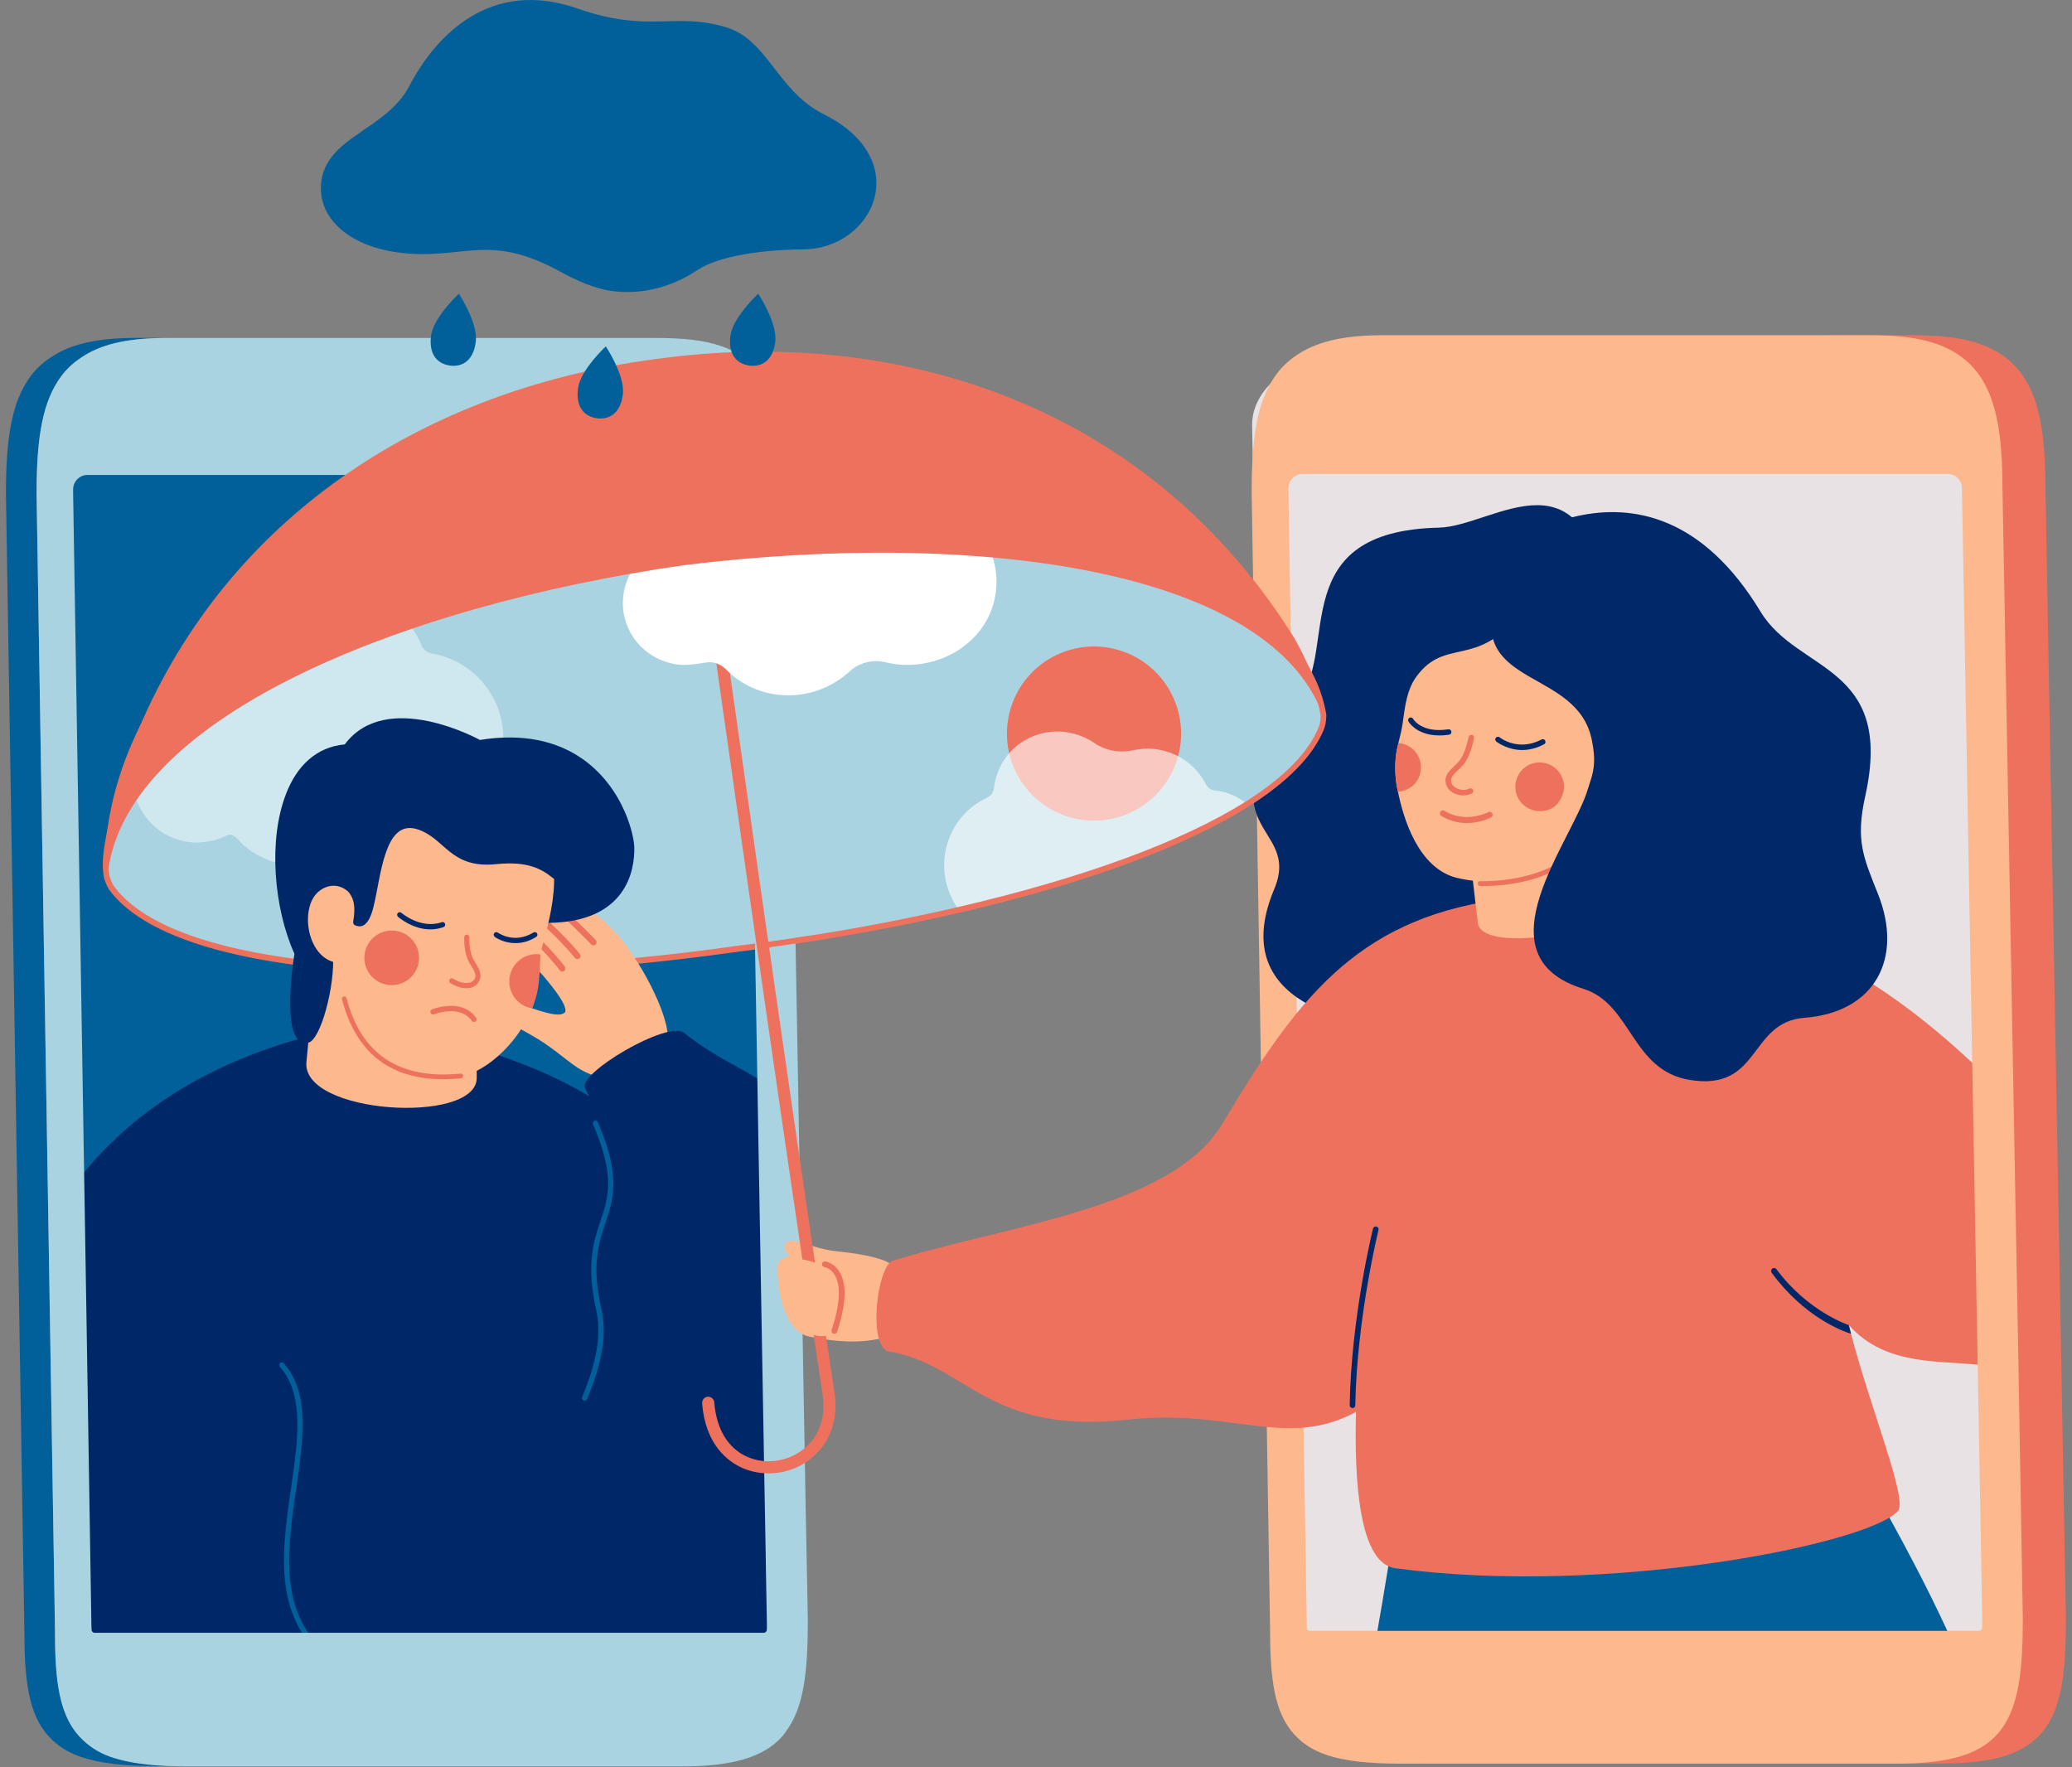 <svg width="272" height="232" viewBox="0 0 272 232" fill="none" xmlns="http://www.w3.org/2000/svg">
<rect x="0" y="0" width="272" height="232" fill="#808080" stroke="none"/>
<path d="M100.68 56.426L104.025 221.141C104.025 225.641 98.775 229.031 94.425 229.031H17.415C13.065 229.031 9.54 225.386 9.54 220.886L5.82 56.516C5.82 52.016 9.57 47.171 13.92 47.171H87.18C95.835 47.171 100.68 51.926 100.68 56.426Z" fill="#01609A"/>
<path d="M261.915 220.871C261.915 223.196 260.985 225.281 259.47 226.766C258.06 228.161 256.14 229.016 254.04 229.016H177.045C176.955 229.016 176.85 229.016 176.76 229.001C172.47 228.866 167.445 225.521 167.445 221.126L164.37 55.736C164.37 51.236 169.2 46.481 177.87 46.481H251.13C255.48 46.481 259.23 51.326 259.23 55.826L261.915 220.871Z" fill="#E8E2E4"/>
<path d="M260.97 226.766C259.56 228.161 257.64 229.016 255.54 229.016H178.545C178.455 229.016 178.35 229.016 178.26 229.001C181.2 211.211 184.2 196.946 183.96 188.831C182.4 183.206 235.08 168.596 237.18 176.516C239.94 188.246 251.19 200.936 260.97 226.766Z" fill="#01609A"/>
<path d="M266.505 181.151C266.01 180.926 265.5 180.701 264.99 180.446C263.82 179.876 262.515 179.546 261.12 179.336C255.24 178.436 247.77 179.651 242.715 173.951C242.805 174.326 242.895 174.701 243 175.091C245.37 184.421 250.47 196.841 249.165 198.341C245.43 202.646 211.11 209.621 183.165 205.871C173.88 204.626 179.925 164.501 179.625 164.876C174.825 171.191 181.155 120.236 204.24 118.841C226.56 117.491 243.255 124.346 260.43 140.966C261.12 141.641 261.825 142.331 262.515 143.036C263.43 143.966 264.555 144.941 265.86 145.976L266.175 163.241L266.505 181.151Z" fill="#ED715D"/>
<path d="M232.575 167.081C236.85 172.901 241.845 174.731 242.985 175.091C242.88 174.701 242.79 174.326 242.7 173.951C242.64 173.936 237.3 172.166 233.205 166.616C233.07 166.436 232.83 166.406 232.65 166.526C232.485 166.661 232.455 166.901 232.575 167.081Z" fill="#002869"/>
<path d="M174.84 226.751C175.08 227.096 175.35 227.426 175.635 227.741C176.715 228.911 178.11 229.751 179.7 230.306C182.31 231.221 185.595 231.506 189.465 231.506H254.79C261.945 231.506 266.055 230.156 268.395 227.006C270.69 223.931 271.2 219.326 271.2 212.441L268.515 64.136C268.515 53.921 266.925 47.591 259.815 45.116C257.58 44.336 254.745 44.006 251.28 44.006H239.865L245.565 47.486C251.385 47.486 254.805 48.581 256.68 51.116C258.42 53.486 259.14 57.236 259.14 64.136L261.825 212.441C261.825 218.426 261.48 222.506 259.785 224.801C258.195 226.946 254.985 227.771 249.09 227.771H183.765C180.03 227.771 177.375 227.576 175.47 226.991C175.245 226.901 175.035 226.826 174.84 226.751Z" fill="#ED715D"/>
<path d="M265.005 181.151L264.675 163.226L264.36 145.961L262.875 64.136C262.875 53.921 261.24 47.591 254.13 45.116C251.895 44.336 249.015 44.006 245.55 44.006H181.515C176.835 44.006 173.295 44.711 170.67 46.331C169.395 47.111 168.36 48.026 167.505 49.211C165.195 52.376 164.31 56.816 164.31 64.556L166.725 213.686C166.725 220.196 167.22 224.801 169.965 227.756C171.045 228.926 172.395 229.766 173.985 230.321C176.595 231.236 179.88 231.521 183.75 231.521H249.075C255.69 231.521 259.74 230.366 262.155 227.696C262.35 227.486 262.545 227.261 262.71 227.021C265.005 223.946 265.545 219.341 265.545 212.456L265.005 181.151ZM260.205 213.686C260.205 213.911 260.025 214.091 259.8 214.091H171.96C171.735 214.091 171.555 213.911 171.555 213.686L169.14 64.511C169.14 64.361 169.14 64.211 169.14 64.061C169.14 63.041 169.98 62.216 171 62.216H255.69C256.71 62.216 257.55 63.056 257.55 64.076V64.091L258.93 140.966L259.125 151.841L259.62 179.336L260.22 212.426C260.205 212.861 260.205 213.281 260.205 213.686Z" fill="#FDB88E"/>
<path d="M221.925 127.166C216.045 135.821 155.985 143.591 167.265 116.741C171.03 107.771 156.945 109.616 170.67 91.526C175.62 85.016 168.825 69.716 188.895 69.266C196.245 69.101 208.62 57.716 211.035 80.816C211.98 90.041 221.925 127.166 221.925 127.166Z" fill="#012869"/>
<path d="M14.025 115.091C14.04 115.181 14.07 115.256 14.085 115.331C14.25 115.871 14.475 116.366 14.79 116.756C23.79 128.441 60.51 129.686 96.555 124.586C106.605 123.326 116.595 121.586 125.88 119.441C141.36 115.841 154.92 111.101 163.71 105.551C168.585 102.476 171.99 99.161 173.43 95.651C173.625 95.186 173.715 94.661 173.73 94.091C173.73 94.016 173.73 93.941 173.73 93.851C173.595 91.601 170.85 87.236 170.115 85.556C158.685 59.621 124.515 51.221 88.29 55.301V55.271C87.975 55.316 87.66 55.361 87.345 55.406C87.03 55.436 86.715 55.481 86.4 55.511V55.541C50.385 61.076 19.59 78.116 15.345 106.151C15.075 107.951 13.56 112.871 14.025 115.091Z" fill="#A9D3E0"/>
<path d="M154.389 100.122C156.5 94.172 153.387 87.638 147.437 85.528C141.488 83.417 134.954 86.53 132.844 92.479C130.733 98.429 133.846 104.963 139.795 107.073C145.745 109.184 152.279 106.071 154.389 100.122Z" fill="#ED715D"/>
<g opacity="0.85">
<g opacity="0.85">
<path opacity="0.85" d="M124.92 117.851C125.19 118.421 125.505 118.946 125.865 119.426C141.345 115.826 154.905 111.086 163.695 105.536C162.555 104.561 161.1 103.931 159.48 103.766C158.985 103.721 158.565 103.421 158.34 103.001C156.54 99.476 152.61 97.631 148.77 98.486C147.015 98.876 145.155 98.561 143.685 97.556C141.465 96.041 138.555 95.546 135.84 96.566C132.705 97.736 130.83 100.451 130.47 103.511C130.41 104.021 130.08 104.456 129.6 104.696C124.59 107.051 122.565 112.931 124.92 117.851Z" fill="white"/>
</g>
</g>
<path d="M174.105 93.776C173.55 90.521 172.365 88.481 171.51 86.996C171.255 86.561 171.045 86.171 170.865 85.826C165.615 75.131 154.32 66.131 139.05 60.491C128.475 56.591 116.445 54.446 104.115 54.206C98.895 54.101 93.63 54.341 88.395 54.926C88.35 54.911 88.29 54.911 88.245 54.911C88.035 54.941 87.825 54.971 87.615 55.001L86.985 55.091C86.775 55.121 86.565 55.136 86.355 55.166C86.295 55.166 86.25 55.196 86.205 55.211C76.725 56.681 67.575 59.126 59.205 62.381C51.48 65.381 44.415 69.056 38.34 73.301C24.54 82.946 16.185 95.096 14.16 108.446C14.1 108.821 14.025 109.211 13.95 109.646C13.65 111.311 13.275 113.366 13.65 115.196C13.665 115.301 13.695 115.376 13.725 115.466C13.92 116.081 14.175 116.606 14.49 117.011C18.765 122.561 29.49 126.146 45.495 127.361C49.59 127.676 53.985 127.826 58.62 127.826C70.23 127.826 83.295 126.851 96.6 124.976C98.025 124.796 99.45 124.616 100.875 124.406C102.66 124.166 104.415 123.896 106.17 123.626C113.01 122.561 119.625 121.286 125.955 119.816C142.38 116.006 155.505 111.176 163.905 105.881C169.02 102.656 172.35 99.251 173.775 95.801C173.97 95.321 174.09 94.751 174.105 94.106V94.061C174.12 93.971 174.12 93.866 174.105 93.776ZM173.37 94.001V94.061C173.355 94.616 173.265 95.096 173.1 95.501C171.735 98.816 168.51 102.086 163.515 105.236C155.19 110.486 142.155 115.271 125.805 119.066C119.535 120.521 112.95 121.796 106.17 122.846C104.415 123.116 102.66 123.386 100.875 123.626C99.435 123.821 97.98 124.016 96.51 124.196C62.625 128.996 24.315 128.471 15.09 116.516C14.82 116.171 14.61 115.736 14.445 115.211C14.43 115.151 14.4 115.091 14.385 115.016V115.001C14.025 113.321 14.4 111.341 14.685 109.751C14.76 109.316 14.835 108.911 14.895 108.521C16.89 95.366 25.14 83.396 38.76 73.871C45.255 69.326 52.92 65.426 61.305 62.336C69.165 59.441 77.655 57.251 86.445 55.886C86.49 55.886 86.535 55.871 86.565 55.841C86.73 55.826 86.88 55.811 87.045 55.781L87.705 55.691C87.87 55.661 88.02 55.646 88.185 55.616C88.23 55.631 88.275 55.631 88.32 55.631C93.645 55.031 98.985 54.791 104.28 54.911C116.46 55.181 128.34 57.296 138.78 61.151C153.855 66.716 165 75.581 170.175 86.111C170.355 86.486 170.595 86.906 170.85 87.326C171.72 88.856 172.815 90.746 173.355 93.866C173.37 93.926 173.37 93.956 173.37 94.001Z" fill="#ED715D"/>
<g opacity="0.85">
<g opacity="0.85">
<g opacity="0.85">
<g opacity="0.85">
<path opacity="0.85" d="M24.105 92.576C25.095 87.926 29.205 84.596 33.975 84.641C35.73 84.656 37.425 83.861 38.475 82.496C40.485 79.886 43.725 78.281 47.265 78.611C51.12 78.971 54.03 81.431 55.35 84.731C55.575 85.286 56.07 85.676 56.67 85.781C63 86.891 67.02 92.831 65.88 99.026C64.74 105.266 58.53 109.136 52.47 108.086C50.79 107.801 49.035 108.416 47.925 109.691C45.555 112.406 42 113.996 38.175 113.606C35.82 113.366 33.615 112.406 31.89 110.876C31.545 110.576 31.26 110.156 30.9 109.886C30.135 109.316 29.955 109.646 29.04 110.006C27.795 110.486 26.46 110.681 25.14 110.576C20.79 110.201 17.685 106.661 17.4 102.581C17.13 98.711 19.395 95.186 23.07 93.776C23.595 93.566 23.985 93.116 24.105 92.576Z" fill="white"/>
</g>
</g>
</g>
</g>
<path d="M103.155 220.091C91.11 226.511 70.995 229.226 52.53 229.166C52.29 229.166 52.05 229.166 51.81 229.166C31.095 229.016 12.6 225.386 10.155 219.596C10.065 219.371 9.66 213.851 10.665 211.856L10.02 172.181L9.75 155.561C11.145 153.686 12.72 151.871 14.49 150.146C21.15 143.606 30.42 138.296 43.14 135.386C48.555 134.141 56.49 136.076 56.49 136.076C97.41 145.196 94.44 170.036 101.07 186.101C102.21 188.846 103.125 191.846 103.875 194.876C107.115 208.121 103.845 220.106 103.155 220.091Z" fill="#002869"/>
<path d="M42.015 120.881L40.23 139.376C39.495 146.276 62.37 147.641 62.58 141.596V130.811L42.015 120.881Z" fill="#FDB88E"/>
<path d="M66.615 118.316C66.18 118.721 66.165 119.561 67.53 120.716C66.705 120.356 65.85 120.671 65.7 121.376C65.385 122.771 70.035 126.506 71.55 128.366C72.81 129.911 74.445 131.936 74.205 132.851C72.87 134.396 65.925 129.911 65.175 132.206C64.95 132.896 66.63 134.156 69.735 135.881C72.345 137.336 73.965 138.896 75.675 140.066C77.655 141.401 80.13 141.821 81.705 141.896C84.285 142.001 87.045 139.916 87.615 136.616C88.11 133.676 83.865 125.366 80.115 121.706C79.26 120.881 72.69 115.001 71.19 116.306C70.86 116.591 70.815 117.101 71.34 117.806C69.765 116.756 69.015 116.591 68.445 117.131C68.16 117.401 68.22 117.896 68.49 118.391C67.89 117.971 67.17 117.791 66.615 118.316Z" fill="#FDB88E"/>
<path d="M71.745 124.121C73.38 125.831 74.1 126.836 74.145 126.896C74.28 127.076 74.235 127.331 74.055 127.466C73.875 127.601 73.62 127.556 73.485 127.376C73.47 127.361 71.835 125.096 67.95 121.586C67.785 121.436 67.77 121.181 67.92 121.016C68.07 120.851 68.325 120.836 68.49 120.986C69.84 122.186 70.905 123.251 71.745 124.121Z" fill="#EE715D"/>
<path d="M74.265 123.161C75.465 124.406 76.11 125.231 76.125 125.261C76.26 125.441 76.23 125.696 76.05 125.831C75.87 125.966 75.615 125.936 75.48 125.756C75.45 125.726 72.87 122.471 68.58 119.096C68.4 118.961 68.37 118.706 68.505 118.526C68.64 118.346 68.895 118.316 69.075 118.451C71.295 120.191 73.065 121.901 74.265 123.161Z" fill="#EE715D"/>
<path d="M78.195 123.416C78.21 123.431 78.21 123.431 78.225 123.446C78.36 123.611 78.345 123.866 78.18 124.001C77.895 124.256 77.625 123.986 77.52 123.881C74.955 121.256 72.69 119.186 71.295 118.196C71.115 118.061 71.07 117.821 71.19 117.626C71.325 117.446 71.565 117.401 71.76 117.521C73.725 118.901 76.575 121.736 78.105 123.296C78.15 123.341 78.18 123.371 78.18 123.386C78.195 123.401 78.195 123.401 78.195 123.416Z" fill="#EE715D"/>
<path d="M103.65 199.091C103.05 199.556 104.64 203.501 104.01 203.921C102.885 204.686 101.73 205.376 100.545 205.991C94.2 209.276 87.06 210.206 80.79 206.546C58.56 193.556 83.955 183.161 79.5 168.371C75.705 155.756 83.265 155.336 76.8 142.826C75.81 140.906 87.705 133.886 89.805 135.581C93.285 138.371 96.525 139.826 99.42 141.566C101.4 142.736 101.04 144.401 102.645 146.336L102.9 155.591L103.155 162.086L103.41 192.581L103.65 199.091Z" fill="#002869"/>
<path d="M76.65 183.851C76.635 183.851 76.62 183.836 76.605 183.836C76.44 183.761 76.35 183.566 76.425 183.386C78.375 178.721 78.96 175.106 78.27 171.986C76.92 165.971 77.94 162.956 78.825 160.286C79.875 157.151 80.79 154.436 77.85 147.581C77.775 147.416 77.85 147.206 78.03 147.131C78.195 147.056 78.405 147.131 78.48 147.311C81.525 154.406 80.535 157.376 79.485 160.511C78.57 163.211 77.64 166.016 78.945 171.851C79.68 175.106 79.08 178.856 77.07 183.656C76.995 183.821 76.815 183.896 76.65 183.851Z" fill="#016099"/>
<path d="M71.985 121.151C67.875 121.196 69.015 121.331 64.2 120.791C61.935 120.536 46.995 123.746 43.71 125.216C44.01 129.386 42.075 136.661 40.425 136.886C36.57 137.576 38.655 125.231 38.655 125.216C35.94 119.216 35.175 110.216 37.575 104.156C37.575 104.156 37.575 104.156 37.575 104.141C38.97 100.601 41.46 98.066 45.255 97.721C50.76 90.356 63 97.136 63 97.136C74.475 95.306 79.875 101.636 82.035 106.601C82.875 108.551 83.235 110.276 83.265 111.236C83.34 114.251 82.23 121.046 71.985 121.151Z" fill="#002869"/>
<path d="M70.95 125.291C70.89 126.041 70.59 130.616 69.84 132.371C69.555 133.046 69.195 133.751 68.775 134.501C67.29 137.171 62.895 142.286 57.3 141.566C51.435 140.801 45.705 135.146 45.015 126.431C40.785 126.596 39.405 120.521 41.19 117.761C42 116.501 43.935 115.571 45.645 116.981C45.45 114.116 44.325 113.576 44.67 112.421C50.235 94.421 69.24 107.816 71.7 110.291C74.4 115.721 71.025 123.956 70.95 125.291Z" fill="#FDB88E"/>
<path d="M54.96 126.311C54.645 128.261 52.815 129.596 50.85 129.281C48.9 128.966 47.565 127.136 47.88 125.171C48.195 123.221 50.025 121.886 51.99 122.201C53.955 122.516 55.275 124.346 54.96 126.311Z" fill="#ED715D"/>
<path d="M70.95 125.291C70.89 126.041 70.905 126.746 70.875 127.181C70.755 129.221 70.59 130.631 69.84 132.371C67.905 132.041 66.585 130.211 66.9 128.276C67.215 126.326 69.015 125.006 70.95 125.291Z" fill="#ED715D"/>
<path d="M65.145 113.441C73.53 112.586 72.27 117.836 77.445 116.876C81.675 116.081 75.975 104.606 70.515 106.121C64.245 107.876 54.855 88.421 42.3 110.216C40.74 112.931 43.365 114.731 45.585 116.921C46.575 117.896 46.665 119.261 46.365 120.986C46.335 121.196 46.44 121.406 46.635 121.481C47.25 121.721 48.33 121.901 49.035 119.036C50.025 115.031 50.445 107.576 54.705 108.836C58.425 109.946 59.025 114.071 65.145 113.441Z" fill="#002869"/>
<path d="M56.445 122.006C54.12 121.976 52.335 120.431 52.245 120.341C52.11 120.221 52.095 119.996 52.215 119.861C52.335 119.726 52.56 119.711 52.695 119.831C52.725 119.846 55.23 122.021 57.99 121.061C58.17 121.001 58.365 121.091 58.425 121.271C58.485 121.451 58.395 121.646 58.215 121.706C57.6 121.931 57.015 122.006 56.445 122.006Z" fill="#002869"/>
<path d="M67.605 123.806C66.06 123.791 65.01 123.041 64.95 122.981C64.8 122.876 64.77 122.651 64.875 122.501C64.98 122.351 65.205 122.321 65.355 122.426C65.445 122.486 67.5 123.956 70.035 122.411C70.2 122.321 70.41 122.366 70.5 122.531C70.605 122.696 70.545 122.906 70.38 122.996C69.375 123.626 68.43 123.821 67.605 123.806Z" fill="#002869"/>
<path d="M61.185 129.731C60.615 129.731 59.925 129.536 59.13 129.056C58.965 128.966 58.92 128.741 59.01 128.591C59.1 128.426 59.325 128.381 59.475 128.471C60.87 129.311 61.89 129.131 62.265 128.576C62.61 128.066 62.31 127.481 61.83 126.731L61.65 126.446C60.825 125.051 60.945 123.101 60.945 123.011C60.96 122.816 61.125 122.681 61.305 122.696C61.5 122.711 61.635 122.876 61.62 123.056C61.62 123.071 61.5 124.886 62.22 126.086L62.385 126.356C62.835 127.061 63.435 128.036 62.805 128.951C62.535 129.401 61.98 129.746 61.185 129.731Z" fill="#ED715D"/>
<path d="M62.19 134.156C62.085 134.156 61.995 134.096 61.935 134.006C60.375 131.816 57 133.136 56.97 133.151C56.79 133.226 56.595 133.136 56.52 132.956C56.445 132.776 56.535 132.581 56.715 132.506C56.88 132.446 60.63 130.976 62.49 133.601C62.595 133.751 62.565 133.976 62.415 134.081C62.355 134.141 62.265 134.156 62.19 134.156Z" fill="#ED715D"/>
<path d="M57.78 141.671C58.65 141.686 59.565 141.641 60.525 141.551C60.69 141.536 60.825 141.386 60.795 141.206C60.78 141.041 60.63 140.906 60.45 140.936C52.44 141.746 47.4 138.416 45.495 131.036C45.45 130.871 45.285 130.766 45.12 130.811C44.955 130.856 44.85 131.021 44.895 131.186C46.68 138.026 51 141.536 57.78 141.671Z" fill="#ED715D"/>
<path d="M52.53 229.166C52.29 229.166 52.05 229.166 51.81 229.166C51.42 227.891 50.91 226.616 50.19 225.341C48.855 222.971 46.845 220.661 43.755 218.546C40.125 216.056 38.07 212.606 37.47 207.986C36.96 203.966 37.59 199.586 38.205 195.371C39.12 189.056 39.99 183.071 36.735 179.411C36.615 179.276 36.615 179.051 36.765 178.931C36.9 178.811 37.125 178.811 37.245 178.961C40.71 182.861 39.81 188.981 38.88 195.461C37.65 203.906 36.39 212.651 44.145 217.976C47.49 220.271 49.605 222.776 50.985 225.326C51.66 226.616 52.155 227.891 52.53 229.166Z" fill="#016099"/>
<path d="M3.99 49.421C4.86 48.236 5.88 47.381 7.155 46.601C9.78 44.996 13.32 44.351 18 44.351H22.005C17.325 44.351 13.785 44.996 11.16 46.601C9.885 47.381 8.85 48.266 7.995 49.451C5.685 52.616 4.8 57.041 4.8 64.781L7.215 213.896C7.215 220.406 7.71 225.011 10.455 227.951C11.535 229.121 12.885 230.021 14.475 230.576C17.085 231.491 20.37 231.836 24.24 231.836H20.22C16.35 231.836 13.065 231.491 10.455 230.576C8.865 230.021 7.515 229.151 6.435 227.981C3.69 225.026 3.195 220.421 3.195 213.896L0.78 64.766C0.78 57.041 1.665 52.586 3.99 49.421Z" fill="#01609A"/>
<path d="M105.855 202.6L105.795 199.585L105.15 163.465L105.045 157.645L104.835 145.99L103.365 64.391C103.365 54.175 101.73 47.876 94.62 45.416C92.385 44.636 89.505 44.365 86.04 44.365H22.005C17.325 44.365 13.785 45.011 11.16 46.63C9.885 47.41 8.85 48.266 7.995 49.45C5.685 52.615 4.8 57.056 4.8 64.796L6.27 155.59L6.54 172.21L7.185 211.885L7.215 213.925C7.215 216.85 7.305 219.385 7.665 221.56C8.1 224.23 8.94 226.36 10.455 227.995C11.55 229.165 12.885 230.065 14.475 230.62C15.945 231.13 17.625 231.46 19.5 231.655C20.97 231.805 22.545 231.88 24.24 231.88H89.565C96.18 231.88 100.23 230.665 102.645 227.995C102.84 227.785 103.035 227.5 103.2 227.26C105.495 224.185 106.05 219.58 106.05 212.695L105.855 202.6ZM100.665 213.925C100.665 214.15 100.485 214.345 100.26 214.345H12.42C12.195 214.345 12.015 214.135 12.015 213.91L12 213.37L11.295 169.345L10.98 150.145L9.6 64.706V64.24C9.6 63.221 10.44 62.35 11.46 62.35H96.15C97.17 62.35 98.055 63.281 98.055 64.3V64.316L99.42 141.58L99.555 149.635L99.6 152.065L100.35 194.875L100.515 203.935L100.545 206.005L100.665 212.65C100.68 213.085 100.68 213.505 100.665 213.925Z" fill="#A9D3E0"/>
<path d="M76.063 56.403C77.274 55.906 77.854 54.522 77.358 53.311C76.862 52.1 75.477 51.52 74.266 52.016C73.055 52.512 72.475 53.896 72.971 55.108C73.467 56.319 74.851 56.899 76.063 56.403Z" fill="#01609A"/>
<path d="M102.105 166.016C101.925 168.191 102.585 174.731 106.26 175.466C114.12 177.041 116.055 175.271 119.655 174.851L118.905 167.861C118.905 167.861 115.62 166.121 113.955 165.641C111.87 165.011 102.3 163.691 102.105 166.016Z" fill="#FDB88E"/>
<path d="M103.065 163.421C103.56 162.146 105.675 163.496 108.705 164.096C110.025 164.351 113.07 164.456 115.815 165.386C117.555 165.971 118.32 167.381 119.415 168.101L113.955 171.926C113.385 168.296 102.075 165.956 103.065 163.421Z" fill="#FDB88E"/>
<path d="M160.41 147.596C153.765 158.666 131.865 160.886 117.075 165.551C115.2 166.556 113.97 175.961 116.415 177.356C127.05 179.081 129.435 188.411 148.17 186.356C166.425 184.361 173.415 195.101 188.925 175.106C190.02 173.696 239.085 132.401 239.67 130.106L196.38 118.151C177.855 120.881 170.16 131.351 160.41 147.596Z" fill="#ED715D"/>
<path d="M177.555 184.841C177.345 184.841 177.18 184.661 177.18 184.466C177.375 172.886 180.21 161.411 180.24 161.291C180.285 161.096 180.495 160.961 180.69 161.021C180.885 161.066 181.02 161.276 180.96 161.471C180.93 161.591 178.125 172.991 177.915 184.466C177.93 184.676 177.765 184.841 177.555 184.841Z" fill="#002869"/>
<path d="M211.095 102.581L215.715 116.921C216.615 121.181 195.15 125.876 194.01 121.286L193.23 114.581L211.095 102.581Z" fill="#FDB88E"/>
<path d="M210.285 100.691C209.145 114.311 198.78 117.011 191.31 115.256C186.12 114.026 184.185 107.246 183.525 103.961C183.525 103.946 183.525 103.931 183.51 103.916C183.165 102.446 183.09 100.901 183.225 99.431C183.285 98.786 183.42 98.171 183.57 97.541C183.675 97.076 183.81 96.596 183.915 96.116C184.095 95.321 184.2 94.481 184.335 93.506C184.755 90.476 185.535 89.261 186.33 88.316C190.08 83.816 194.265 87.641 199.695 80.246C203.19 75.491 211.035 91.796 210.285 100.691Z" fill="#FDB88E"/>
<path d="M199.11 102.221C198.315 104.516 200.22 106.901 202.83 106.421C203.625 106.271 204.33 105.806 204.75 105.116C206.205 102.851 204.63 100.136 202.155 100.091C200.775 100.076 199.56 100.931 199.11 102.221Z" fill="#ED715D"/>
<path d="M186.48 101.351C186.195 102.821 184.95 103.856 183.51 103.931C183.165 102.461 183.09 100.916 183.225 99.446C183.285 98.801 183.42 98.186 183.57 97.556C183.69 97.571 183.825 97.586 183.96 97.601C185.685 97.931 186.81 99.611 186.48 101.351Z" fill="#ED715D"/>
<path d="M194.28 116.306C194.1 116.291 193.98 116.156 193.98 115.976C193.995 115.796 194.13 115.676 194.31 115.676C194.4 115.676 202.995 116.036 207.285 111.056C207.405 110.921 207.6 110.906 207.735 111.026C207.87 111.146 207.885 111.341 207.765 111.476C203.265 116.666 194.64 116.321 194.28 116.306Z" fill="#ED715D"/>
<path d="M188.4 96.521C185.835 96.326 184.935 94.781 184.89 94.706C184.8 94.541 184.86 94.316 185.025 94.226C185.19 94.136 185.415 94.196 185.505 94.361C185.55 94.451 186.66 96.266 190.125 95.741C190.32 95.711 190.5 95.846 190.53 96.041C190.56 96.236 190.425 96.416 190.23 96.446C189.54 96.551 188.94 96.566 188.4 96.521Z" fill="#002869"/>
<path d="M199.095 98.411C197.52 98.201 196.485 97.391 196.425 97.346C196.275 97.226 196.245 97.001 196.365 96.851C196.485 96.701 196.71 96.671 196.86 96.791C196.965 96.866 199.305 98.696 202.365 97.076C202.545 96.986 202.755 97.046 202.845 97.226C202.935 97.406 202.875 97.616 202.695 97.706C201.345 98.426 200.1 98.546 199.095 98.411Z" fill="#002869"/>
<path d="M191.895 104.411C191.49 104.381 191.07 104.261 190.71 104.051C190.11 103.691 189.765 103.121 189.75 102.491C189.735 101.681 190.335 101.111 190.905 100.571C191.19 100.301 191.49 100.016 191.7 99.716C192.42 98.681 192.78 96.776 192.795 96.761C192.825 96.566 193.02 96.446 193.215 96.476C193.41 96.506 193.53 96.701 193.5 96.896C193.485 96.986 193.11 98.966 192.3 100.121C192.045 100.481 191.73 100.781 191.415 101.081C190.905 101.561 190.47 101.966 190.485 102.461C190.5 102.986 190.875 103.286 191.1 103.421C191.64 103.736 192.375 103.781 192.885 103.526C193.065 103.436 193.275 103.511 193.365 103.676C193.455 103.856 193.38 104.066 193.215 104.156C192.81 104.366 192.345 104.441 191.895 104.411Z" fill="#ED715D"/>
<path d="M192.84 108.041C194.46 107.966 195.66 107.351 195.735 107.306C195.93 107.201 196.005 106.961 195.9 106.781C195.795 106.586 195.555 106.511 195.375 106.616C195.345 106.631 192.39 108.161 189.615 106.436C189.435 106.316 189.195 106.376 189.075 106.571C188.955 106.751 189.015 106.991 189.21 107.111C190.47 107.891 191.76 108.086 192.84 108.041Z" fill="#ED715D"/>
<path d="M194.46 74.066C194.46 74.066 215.88 55.121 231.12 80.306C235.98 88.346 248.7 87.191 244.86 104.501C243.555 110.366 244.635 112.586 246.525 117.341C249.9 125.801 246.15 132.911 236.835 133.616C229.53 134.186 231.165 143.321 221.79 141.761C214.155 140.501 214.2 131.771 207.855 129.806C193.86 125.456 206.46 110.426 208.47 103.511C208.62 103.016 208.785 102.506 208.95 101.981C209.445 100.256 209.295 98.756 208.95 97.076C207.045 87.851 193.17 90.206 196.17 79.166L194.46 74.066Z" fill="#012869"/>
<path d="M103.875 192.911C101.775 193.646 99.435 193.586 97.41 192.686C95.64 191.891 92.595 189.731 92.175 184.211C92.145 183.776 92.475 183.386 92.91 183.356C93.345 183.326 93.735 183.656 93.765 184.091C94.035 187.571 95.55 190.106 98.07 191.231C100.395 192.281 103.26 191.921 105.36 190.331C106.62 189.386 108.615 187.166 107.985 183.056C102.525 147.311 92.265 74.591 92.13 73.646C92.07 73.211 92.37 72.806 92.805 72.746C93.24 72.686 93.645 72.986 93.705 73.421C93.84 74.366 104.085 147.056 109.545 182.801C110.1 186.401 108.915 189.596 106.305 191.576C105.57 192.176 104.73 192.611 103.875 192.911Z" fill="#ED715D"/>
<path d="M89.34 69.941C90.75 65.576 95.13 62.726 99.885 63.131C101.64 63.281 103.395 62.651 104.565 61.436C106.8 59.096 110.175 57.821 113.67 58.406C117.48 59.036 120.15 61.616 121.17 64.871C121.335 65.411 121.8 65.831 122.4 65.981C128.61 67.526 132.075 73.496 130.395 79.316C128.7 85.181 122.16 88.391 116.22 86.936C114.57 86.531 112.77 86.996 111.555 88.121C108.945 90.521 105.255 91.766 101.475 91.106C99.15 90.701 97.035 89.606 95.46 88.016C95.145 87.701 94.2 86.741 92.7 86.966C91.38 87.161 90.06 87.416 88.755 87.206C84.45 86.501 81.675 82.901 81.765 78.986C81.855 75.281 84.42 72.086 88.215 71.021C88.74 70.841 89.175 70.436 89.34 69.941Z" fill="white"/>
<path d="M14.025 115.091C14.04 115.181 14.055 115.256 14.085 115.331C15.705 94.586 52.02 79.601 89.85 74.186C109.095 71.816 128.61 71.936 144.075 75.176C145.695 75.521 147.255 75.881 148.785 76.301C161.415 79.691 170.67 85.466 173.745 94.091C173.745 94.016 173.745 93.941 173.745 93.851C173.655 91.526 171.345 86.006 169.575 83.231C159.27 66.971 145.05 56.486 129.18 50.951C115.755 46.271 101.145 45.131 86.73 47.051C86.565 47.066 86.415 47.096 86.25 47.111C86.085 47.126 85.935 47.156 85.77 47.171C82.335 47.636 78.93 48.251 75.585 49.061C48.27 55.556 24.615 73.511 15.27 103.736C14.295 106.886 13.5 112.811 14.025 115.091Z" fill="#ED715D"/>
<path d="M106.155 122.846C104.4 123.116 102.645 123.386 100.86 123.626C100.8 123.881 100.8 124.136 100.875 124.376C102.66 124.136 104.415 123.866 106.17 123.596C106.275 123.341 106.29 123.086 106.155 122.846ZM104.295 54.926C104.235 54.671 104.175 54.416 104.115 54.176C98.895 54.071 93.63 54.311 88.395 54.896C88.35 54.881 88.29 54.881 88.245 54.881C88.035 54.911 87.825 54.941 87.615 54.971L86.985 55.061C86.775 55.091 86.565 55.106 86.355 55.136C86.295 55.136 86.25 55.166 86.205 55.181C76.725 56.651 67.575 59.096 59.205 62.351H61.32C69.18 59.456 77.67 57.266 86.46 55.901C86.505 55.901 86.55 55.886 86.58 55.856C86.745 55.841 86.895 55.826 87.06 55.796L87.72 55.706C87.885 55.676 88.035 55.661 88.2 55.631C88.245 55.646 88.29 55.646 88.335 55.646C93.66 55.061 99.015 54.821 104.295 54.926Z" fill="#ED715D"/>
<path d="M110.58 168.161C110.25 166.346 102.705 163.751 102.585 166.301L105.165 174.596C105.165 174.596 108.315 176.306 109.17 174.761C110.055 173.156 111.135 171.176 110.58 168.161Z" fill="#FDB88E"/>
<path d="M109.53 175.09C109.485 175.09 109.455 175.09 109.41 175.075C109.215 175.015 109.11 174.79 109.17 174.595C110.58 170.35 110.16 168.295 109.545 167.32C109.005 166.45 108.24 166.345 108.24 166.345C108.03 166.315 107.895 166.135 107.91 165.925C107.94 165.715 108.12 165.58 108.33 165.595C108.375 165.595 109.44 165.745 110.175 166.915C111.195 168.535 111.09 171.19 109.89 174.835C109.83 175 109.695 175.09 109.53 175.09Z" fill="#ED715D"/>
<path d="M108.135 14.996C102.015 11.936 100.8 5.201 95.28 3.566C88.47 1.541 85.23 4.406 75.825 1.121C64.38 -2.884 57.21 4.631 53.745 11.276C50.745 17.006 43.125 17.876 42.21 23.621C41.43 28.526 45.885 32.696 53.55 33.281C61.23 33.866 64.38 30.701 73.395 35.576C75.495 36.716 78.015 37.961 80.7 38.246C84.855 38.696 88.62 37.406 91.5 35.486C94.395 33.551 100.275 32.771 105.39 32.741C114.63 32.711 120.21 21.041 108.135 14.996Z" fill="#01609A"/>
<path d="M101.775 44.846C101.475 47.321 100.035 48.191 98.4 47.996C98.31 47.981 98.235 47.966 98.16 47.951C96.66 47.666 95.595 46.481 95.88 44.126C96.12 42.086 98.445 39.641 99.255 38.831C99.435 38.651 99.54 38.561 99.54 38.561C99.54 38.561 102.06 42.371 101.775 44.846Z" fill="#01609A"/>
<path d="M81.765 51.761C81.465 54.236 80.025 55.106 78.39 54.911C78.3 54.896 78.225 54.881 78.15 54.866C76.65 54.581 75.585 53.396 75.87 51.041C76.11 49.001 78.435 46.556 79.245 45.746C79.425 45.566 79.53 45.476 79.53 45.476C79.53 45.476 82.065 49.271 81.765 51.761Z" fill="#01609A"/>
<path d="M62.46 44.846C62.16 47.321 60.72 48.191 59.1 47.996C59.01 47.981 58.935 47.966 58.86 47.951C57.36 47.666 56.295 46.481 56.58 44.126C56.82 42.086 59.145 39.641 59.955 38.831C60.135 38.651 60.24 38.561 60.24 38.561C60.24 38.561 62.76 42.371 62.46 44.846Z" fill="#01609A"/>
</svg>
